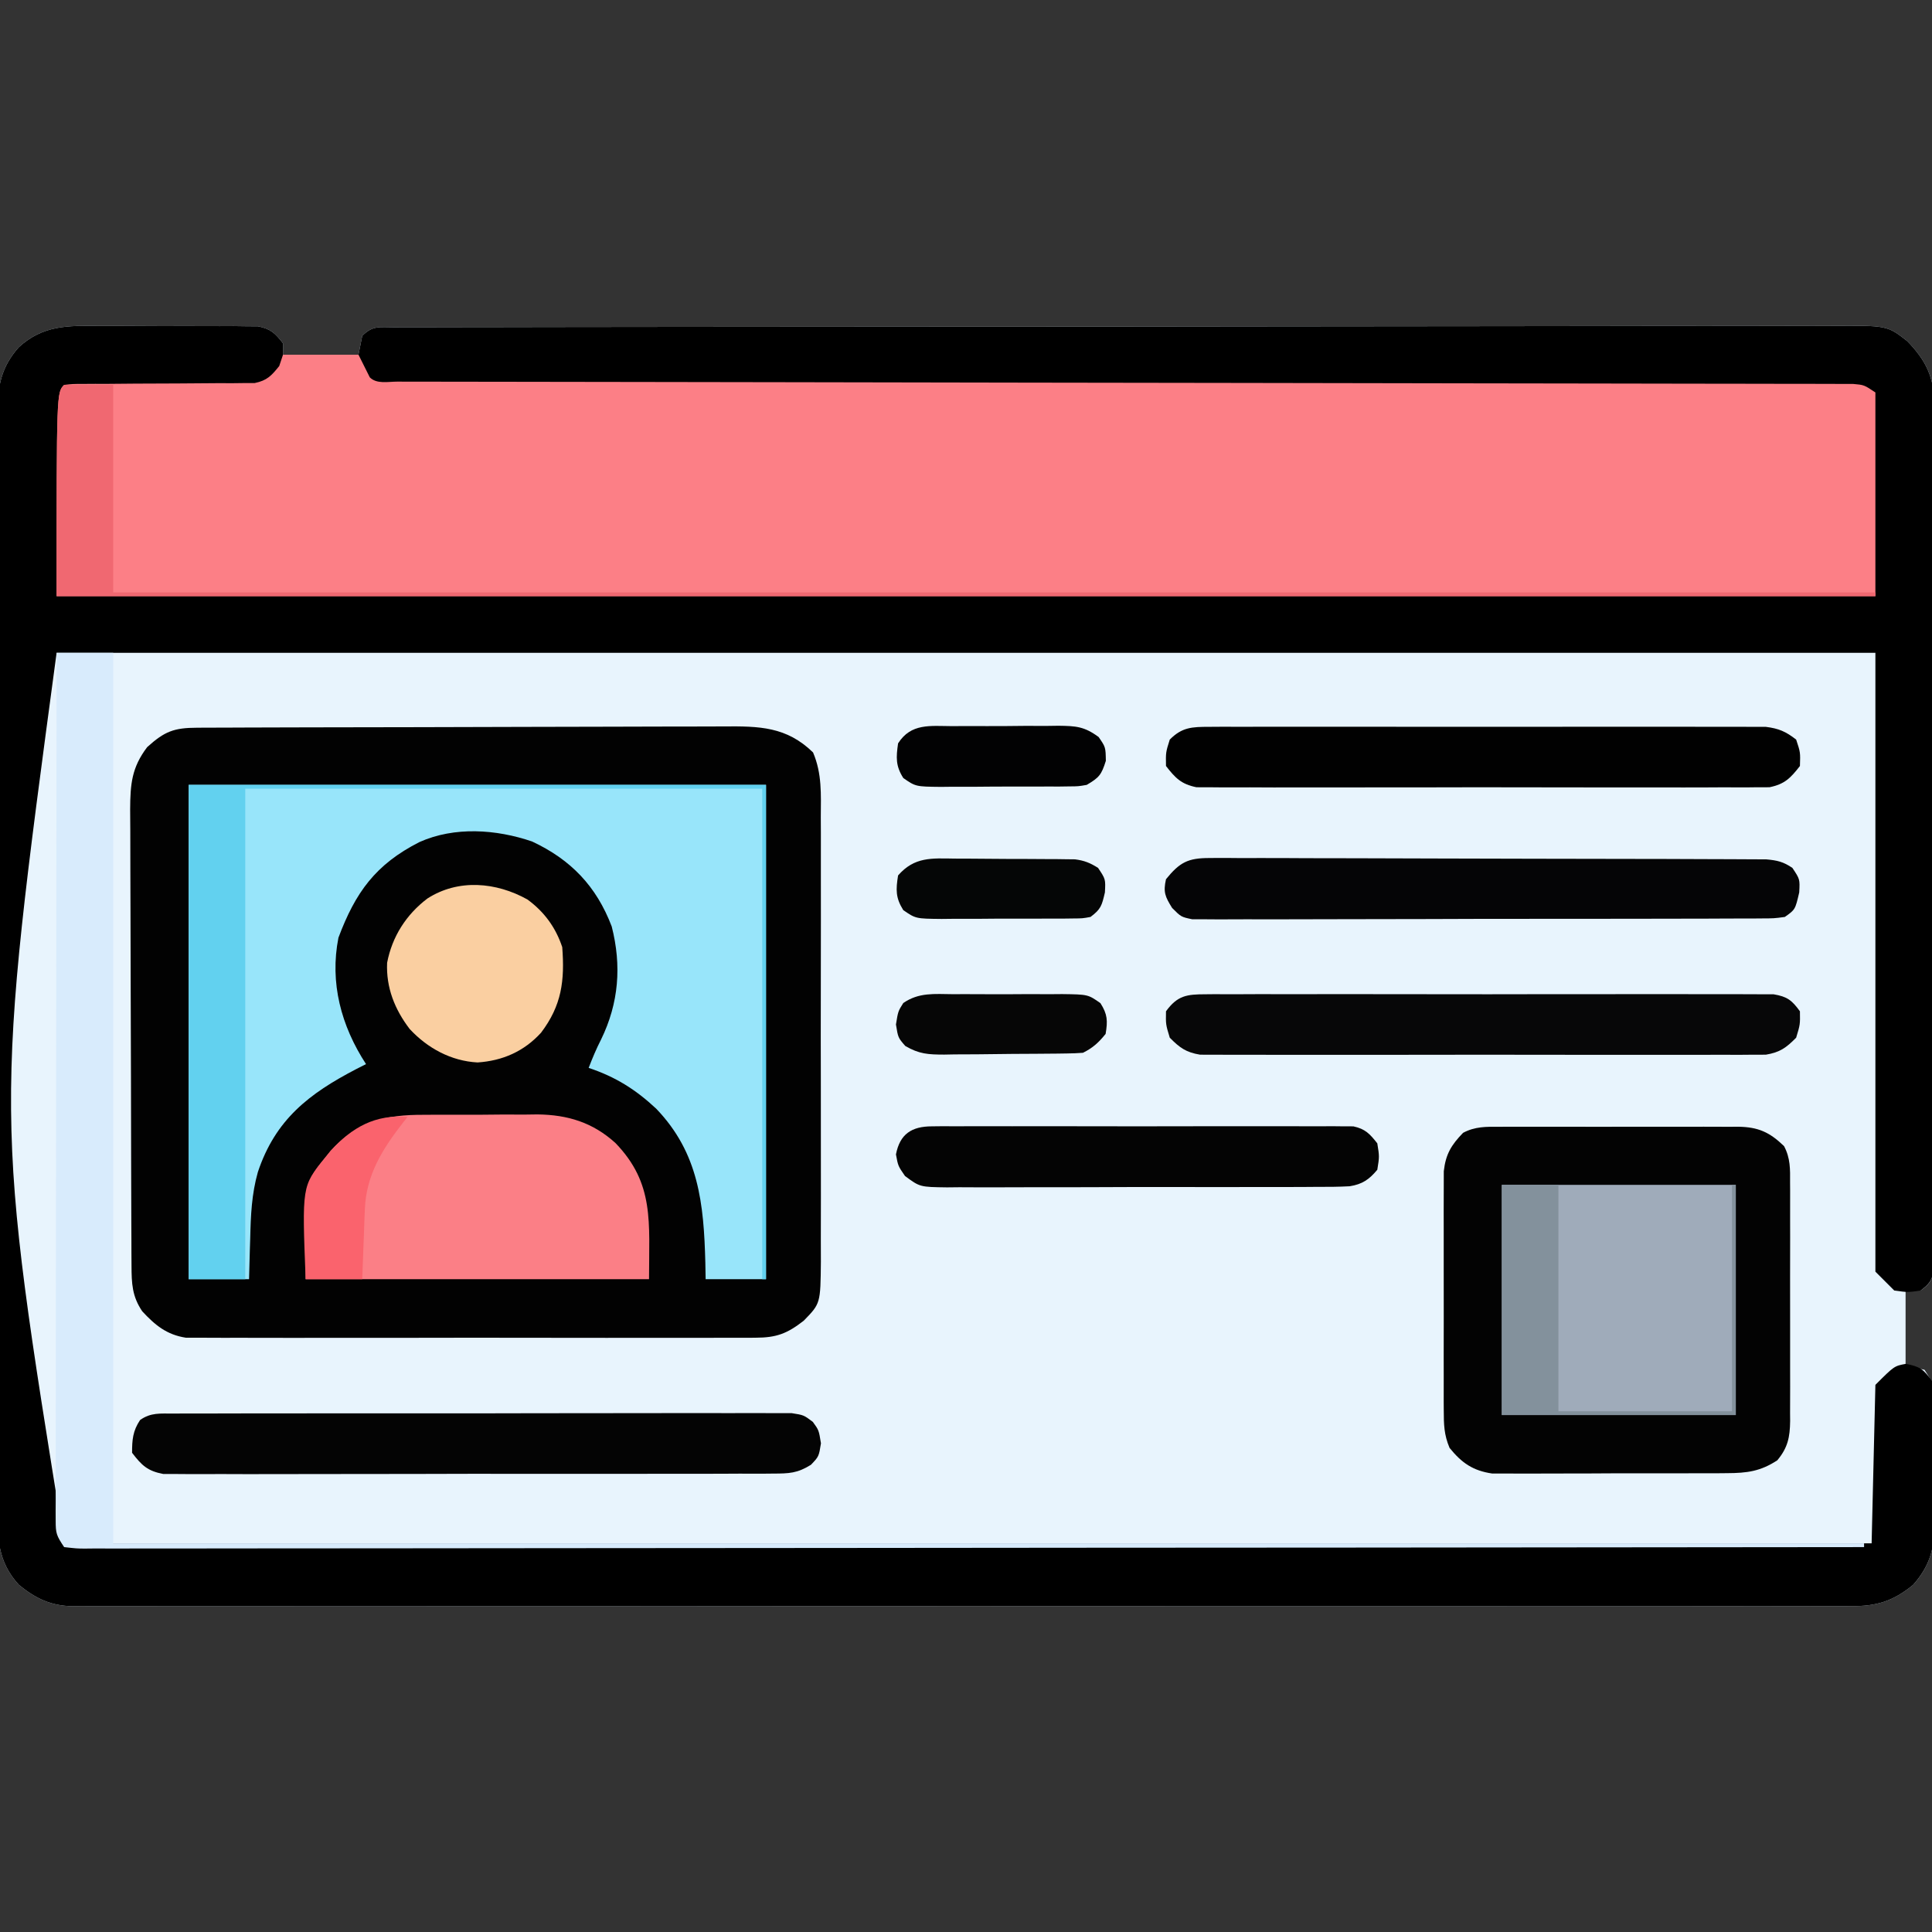 <?xml version="1.0" encoding="UTF-8"?>
<svg version="1.1" xmlns="http://www.w3.org/2000/svg" width="512" height="512">
<rect width="100%" height="100%" fill="#333333" stroke="none"/>
<path d="M0 0 C1.267 -0.002 2.533 -0.005 3.838 -0.007 C6.505 -0.006 9.169 0.004 11.836 0.032 C15.248 0.066 18.659 0.06 22.071 0.041 C25.339 0.028 28.607 0.046 31.875 0.062 C33.098 0.058 34.321 0.053 35.581 0.047 C36.716 0.063 37.851 0.079 39.021 0.095 C40.517 0.105 40.517 0.105 42.043 0.114 C45.397 0.771 46.617 1.941 48.672 4.629 C48.672 5.619 48.672 6.609 48.672 7.629 C55.272 7.629 61.872 7.629 68.672 7.629 C69.002 5.979 69.332 4.329 69.672 2.629 C72.479 -0.178 74.223 0.375 78.158 0.369 C79.174 0.363 79.174 0.363 80.21 0.357 C82.5 0.347 84.791 0.351 87.082 0.355 C88.732 0.35 90.382 0.345 92.032 0.339 C96.584 0.325 101.136 0.323 105.688 0.323 C110.591 0.322 115.494 0.309 120.397 0.297 C131.126 0.274 141.855 0.267 152.585 0.261 C159.282 0.258 165.978 0.252 172.675 0.244 C191.208 0.225 209.741 0.208 228.273 0.206 C229.46 0.205 230.647 0.205 231.87 0.205 C234.276 0.205 236.683 0.204 239.089 0.204 C240.284 0.204 241.478 0.204 242.709 0.203 C244.503 0.203 244.503 0.203 246.333 0.203 C265.711 0.199 285.089 0.172 304.467 0.135 C324.351 0.097 344.234 0.077 364.118 0.077 C375.287 0.077 386.455 0.068 397.624 0.039 C407.135 0.015 416.646 0.007 426.157 0.022 C431.011 0.03 435.864 0.029 440.718 0.006 C445.162 -0.015 449.605 -0.012 454.049 0.009 C455.656 0.012 457.263 0.007 458.87 -0.007 C473.797 -0.131 473.797 -0.131 479.13 4.045 C484.143 9.194 486.231 13.693 486.331 20.903 C486.319 21.808 486.306 22.712 486.293 23.644 C486.3 24.625 486.306 25.605 486.313 26.616 C486.328 29.887 486.308 33.158 486.287 36.429 C486.291 38.78 486.296 41.131 486.304 43.482 C486.318 49.855 486.301 56.229 486.278 62.602 C486.26 68.594 486.263 74.586 486.265 80.578 C486.269 92.445 486.248 104.312 486.214 116.179 C486.181 127.696 486.167 139.213 486.173 150.73 C486.18 163.278 486.177 175.825 486.157 188.373 C486.156 189.036 486.155 189.699 486.154 190.382 C486.153 191.043 486.152 191.704 486.151 192.384 C486.143 197.688 486.14 202.991 486.142 208.294 C486.143 214.532 486.129 220.769 486.103 227.006 C486.095 229.299 486.093 231.593 486.097 233.886 C486.1 237.007 486.086 240.128 486.066 243.249 C486.072 244.164 486.077 245.08 486.082 246.024 C486.073 246.857 486.064 247.691 486.055 248.55 C486.053 249.27 486.052 249.991 486.05 250.733 C485.549 253.246 484.738 254.139 482.672 255.629 C481.352 255.629 480.032 255.629 478.672 255.629 C478.672 262.229 478.672 268.829 478.672 275.629 C480.322 275.959 481.972 276.289 483.672 276.629 C485.753 279.751 485.93 280.507 485.978 284.065 C485.994 284.96 486.01 285.855 486.027 286.777 C486.032 287.743 486.037 288.708 486.043 289.703 C486.052 290.701 486.061 291.699 486.07 292.727 C486.085 294.841 486.094 296.955 486.097 299.069 C486.109 302.287 486.158 305.503 486.209 308.721 C486.218 310.777 486.226 312.834 486.23 314.891 C486.25 315.846 486.27 316.802 486.29 317.786 C486.246 324.338 485.038 328.676 480.672 333.629 C475.378 337.974 470.872 339.363 464.12 339.258 C462.879 339.269 462.879 339.269 461.613 339.28 C458.846 339.298 456.08 339.281 453.313 339.264 C451.307 339.27 449.302 339.278 447.296 339.287 C441.788 339.308 436.281 339.298 430.773 339.283 C424.831 339.271 418.89 339.289 412.948 339.302 C401.983 339.323 391.018 339.322 380.053 339.308 C369.924 339.295 359.794 339.292 349.664 339.298 C348.992 339.298 348.32 339.299 347.627 339.299 C344.899 339.301 342.171 339.302 339.443 339.304 C313.854 339.319 288.264 339.305 262.675 339.278 C239.942 339.255 217.21 339.257 194.478 339.281 C168.935 339.308 143.392 339.318 117.849 339.303 C115.126 339.301 112.403 339.3 109.68 339.298 C109.009 339.298 108.339 339.297 107.648 339.297 C97.525 339.291 87.402 339.298 77.278 339.31 C65.767 339.325 54.256 339.321 42.745 339.294 C36.871 339.281 30.997 339.276 25.122 339.292 C19.746 339.307 14.37 339.299 8.994 339.272 C7.048 339.267 5.102 339.27 3.156 339.282 C0.511 339.297 -2.132 339.281 -4.776 339.258 C-5.532 339.27 -6.289 339.282 -7.068 339.294 C-12.852 339.192 -16.852 337.272 -21.328 333.629 C-27.039 327.364 -27.04 321.065 -26.963 312.876 C-26.971 311.601 -26.979 310.325 -26.987 309.012 C-27.007 305.488 -26.997 301.964 -26.982 298.44 C-26.97 294.634 -26.988 290.827 -27.002 287.021 C-27.024 279.57 -27.019 272.12 -27.005 264.669 C-26.993 258.613 -26.992 252.557 -26.997 246.501 C-26.998 245.638 -26.999 244.776 -27 243.887 C-27.001 242.135 -27.003 240.382 -27.004 238.63 C-27.019 222.206 -27.002 205.781 -26.975 189.357 C-26.953 175.269 -26.957 161.181 -26.98 147.094 C-27.007 130.727 -27.017 114.361 -27.002 97.995 C-27 96.249 -26.999 94.503 -26.997 92.757 C-26.996 91.898 -26.996 91.039 -26.995 90.154 C-26.991 84.107 -26.998 78.059 -27.01 72.011 C-27.024 64.639 -27.02 57.268 -26.993 49.896 C-26.98 46.136 -26.975 42.376 -26.991 38.616 C-27.009 34.538 -26.988 30.46 -26.963 26.382 C-26.974 25.197 -26.985 24.011 -26.997 22.79 C-26.914 15.832 -26.034 10.933 -21.328 5.629 C-14.923 -0.21 -8.369 -0.091 0 0 Z " fill="#E8F4FD" transform="translate(26.328,86.371)"/>
<path d="M0 0 C1.267 -0.002 2.533 -0.005 3.838 -0.007 C6.505 -0.006 9.169 0.004 11.836 0.032 C15.248 0.066 18.659 0.06 22.071 0.041 C25.339 0.028 28.607 0.046 31.875 0.062 C33.098 0.058 34.321 0.053 35.581 0.047 C36.716 0.063 37.851 0.079 39.021 0.095 C40.517 0.105 40.517 0.105 42.043 0.114 C45.397 0.771 46.617 1.941 48.672 4.629 C48.672 5.619 48.672 6.609 48.672 7.629 C55.272 7.629 61.872 7.629 68.672 7.629 C69.002 5.979 69.332 4.329 69.672 2.629 C72.479 -0.178 74.223 0.375 78.158 0.369 C79.174 0.363 79.174 0.363 80.21 0.357 C82.5 0.347 84.791 0.351 87.082 0.355 C88.732 0.35 90.382 0.345 92.032 0.339 C96.584 0.325 101.136 0.323 105.688 0.323 C110.591 0.322 115.494 0.309 120.397 0.297 C131.126 0.274 141.855 0.267 152.585 0.261 C159.282 0.258 165.978 0.252 172.675 0.244 C191.208 0.225 209.741 0.208 228.273 0.206 C229.46 0.205 230.647 0.205 231.87 0.205 C234.276 0.205 236.683 0.204 239.089 0.204 C240.284 0.204 241.478 0.204 242.709 0.203 C244.503 0.203 244.503 0.203 246.333 0.203 C265.711 0.199 285.089 0.172 304.467 0.135 C324.351 0.097 344.234 0.077 364.118 0.077 C375.287 0.077 386.455 0.068 397.624 0.039 C407.135 0.015 416.646 0.007 426.157 0.022 C431.011 0.03 435.864 0.029 440.718 0.006 C445.162 -0.015 449.605 -0.012 454.049 0.009 C455.656 0.012 457.263 0.007 458.87 -0.007 C473.797 -0.131 473.797 -0.131 479.13 4.045 C484.143 9.194 486.231 13.693 486.331 20.903 C486.319 21.808 486.306 22.712 486.293 23.644 C486.3 24.625 486.306 25.605 486.313 26.616 C486.328 29.887 486.308 33.158 486.287 36.429 C486.291 38.78 486.296 41.131 486.304 43.482 C486.318 49.855 486.301 56.229 486.278 62.602 C486.26 68.594 486.263 74.586 486.265 80.578 C486.269 92.445 486.248 104.312 486.214 116.179 C486.181 127.696 486.167 139.213 486.173 150.73 C486.18 163.278 486.177 175.825 486.157 188.373 C486.156 189.036 486.155 189.699 486.154 190.382 C486.153 191.043 486.152 191.704 486.151 192.384 C486.143 197.688 486.14 202.991 486.142 208.294 C486.143 214.532 486.129 220.769 486.103 227.006 C486.095 229.299 486.093 231.593 486.097 233.886 C486.1 237.007 486.086 240.128 486.066 243.249 C486.072 244.164 486.077 245.08 486.082 246.024 C486.073 246.857 486.064 247.691 486.055 248.55 C486.053 249.27 486.052 249.991 486.05 250.733 C485.553 253.227 484.683 254.108 482.672 255.629 C479.297 256.129 479.297 256.129 475.672 255.629 C474.022 253.979 472.372 252.329 470.672 250.629 C470.672 196.509 470.672 142.389 470.672 86.629 C311.612 86.629 152.552 86.629 -11.328 86.629 C-27.751 208.781 -27.751 208.781 -9.328 322.629 C148.742 322.629 306.812 322.629 469.672 322.629 C470.002 308.769 470.332 294.909 470.672 280.629 C475.672 275.629 475.672 275.629 478.734 275.066 C482.515 275.79 483.433 276.485 485.672 279.629 C486.289 283.015 486.256 286.367 486.238 289.801 C486.244 290.797 486.251 291.794 486.257 292.82 C486.264 294.928 486.261 297.036 486.248 299.145 C486.234 302.354 486.268 305.56 486.307 308.77 C486.308 310.822 486.306 312.874 486.301 314.926 C486.314 315.878 486.327 316.83 486.341 317.812 C486.251 324.338 485.016 328.691 480.672 333.629 C475.38 337.974 470.871 339.363 464.12 339.258 C462.879 339.269 462.879 339.269 461.613 339.28 C458.846 339.298 456.08 339.281 453.313 339.264 C451.307 339.27 449.302 339.278 447.296 339.287 C441.788 339.308 436.281 339.298 430.773 339.283 C424.831 339.271 418.89 339.289 412.948 339.302 C401.983 339.323 391.018 339.322 380.053 339.308 C369.924 339.295 359.794 339.292 349.664 339.298 C348.992 339.298 348.32 339.299 347.627 339.299 C344.899 339.301 342.171 339.302 339.443 339.304 C313.854 339.319 288.264 339.305 262.675 339.278 C239.942 339.255 217.21 339.257 194.478 339.281 C168.935 339.308 143.392 339.318 117.849 339.303 C115.126 339.301 112.403 339.3 109.68 339.298 C109.009 339.298 108.339 339.297 107.648 339.297 C97.525 339.291 87.402 339.298 77.278 339.31 C65.767 339.325 54.256 339.321 42.745 339.294 C36.871 339.281 30.997 339.276 25.122 339.292 C19.746 339.307 14.37 339.299 8.994 339.272 C7.048 339.267 5.102 339.27 3.156 339.282 C0.511 339.297 -2.132 339.281 -4.776 339.258 C-5.532 339.27 -6.289 339.282 -7.068 339.294 C-12.852 339.192 -16.852 337.272 -21.328 333.629 C-27.039 327.364 -27.04 321.065 -26.963 312.876 C-26.971 311.601 -26.979 310.325 -26.987 309.012 C-27.007 305.488 -26.997 301.964 -26.982 298.44 C-26.97 294.634 -26.988 290.827 -27.002 287.021 C-27.024 279.57 -27.019 272.12 -27.005 264.669 C-26.993 258.613 -26.992 252.557 -26.997 246.501 C-26.998 245.638 -26.999 244.776 -27 243.887 C-27.001 242.135 -27.003 240.382 -27.004 238.63 C-27.019 222.206 -27.002 205.781 -26.975 189.357 C-26.953 175.269 -26.957 161.181 -26.98 147.094 C-27.007 130.727 -27.017 114.361 -27.002 97.995 C-27 96.249 -26.999 94.503 -26.997 92.757 C-26.996 91.898 -26.996 91.039 -26.995 90.154 C-26.991 84.107 -26.998 78.059 -27.01 72.011 C-27.024 64.639 -27.02 57.268 -26.993 49.896 C-26.98 46.136 -26.975 42.376 -26.991 38.616 C-27.009 34.538 -26.988 30.46 -26.963 26.382 C-26.974 25.197 -26.985 24.011 -26.997 22.79 C-26.914 15.832 -26.034 10.933 -21.328 5.629 C-14.923 -0.21 -8.369 -0.091 0 0 Z " fill="#000000" transform="translate(26.328,86.371)"/>
<path d="M0 0 C0.645 -0.004 1.291 -0.007 1.956 -0.011 C4.128 -0.022 6.3 -0.026 8.473 -0.03 C10.027 -0.036 11.58 -0.043 13.134 -0.05 C17.364 -0.067 21.593 -0.078 25.823 -0.086 C28.466 -0.091 31.109 -0.097 33.752 -0.103 C42.023 -0.123 50.294 -0.137 58.564 -0.145 C68.109 -0.155 77.653 -0.181 87.197 -0.222 C94.574 -0.252 101.952 -0.267 109.329 -0.27 C113.735 -0.272 118.141 -0.281 122.546 -0.306 C126.695 -0.33 130.843 -0.334 134.991 -0.324 C136.51 -0.323 138.029 -0.329 139.548 -0.343 C149.014 -0.424 156.215 -0.298 163.245 6.552 C165.641 12.175 165.333 17.626 165.295 23.676 C165.3 25.057 165.307 26.437 165.316 27.817 C165.334 31.555 165.327 35.292 165.314 39.03 C165.304 42.947 165.314 46.864 165.32 50.781 C165.327 57.358 165.318 63.935 165.299 70.512 C165.277 78.109 165.284 85.706 165.306 93.303 C165.324 99.833 165.327 106.363 165.316 112.893 C165.31 116.79 165.309 120.687 165.322 124.584 C165.334 128.248 165.326 131.911 165.303 135.576 C165.295 137.557 165.307 139.538 165.319 141.519 C165.214 152.593 165.214 152.593 160.777 157.147 C156.373 160.575 153.549 161.648 147.984 161.655 C147.325 161.661 146.667 161.668 145.989 161.674 C143.796 161.69 141.605 161.677 139.412 161.665 C137.834 161.67 136.257 161.677 134.68 161.686 C130.405 161.704 126.131 161.697 121.856 161.684 C117.378 161.674 112.901 161.684 108.423 161.69 C100.905 161.697 93.386 161.688 85.867 161.669 C77.18 161.647 68.492 161.654 59.805 161.676 C52.34 161.694 44.876 161.697 37.412 161.686 C32.956 161.68 28.5 161.679 24.045 161.692 C19.855 161.704 15.666 161.696 11.477 161.673 C9.941 161.667 8.405 161.669 6.869 161.678 C4.769 161.689 2.67 161.675 0.57 161.655 C-0.604 161.654 -1.777 161.652 -2.987 161.651 C-8.039 160.865 -11.124 158.335 -14.535 154.647 C-17.222 150.668 -17.35 147.289 -17.37 142.55 C-17.377 141.41 -17.384 140.271 -17.392 139.097 C-17.396 137.227 -17.396 137.227 -17.4 135.32 C-17.407 134.004 -17.413 132.688 -17.42 131.332 C-17.441 126.973 -17.451 122.613 -17.461 118.253 C-17.465 116.75 -17.469 115.247 -17.474 113.743 C-17.493 106.682 -17.507 99.621 -17.515 92.56 C-17.525 84.417 -17.551 76.274 -17.592 68.131 C-17.622 61.831 -17.637 55.532 -17.64 49.232 C-17.642 45.471 -17.651 41.712 -17.676 37.952 C-17.7 34.413 -17.704 30.875 -17.694 27.336 C-17.693 25.426 -17.712 23.515 -17.732 21.604 C-17.691 14.892 -17.32 10.564 -13.223 5.147 C-8.611 0.975 -6.156 0.023 0 0 Z " fill="#020202" transform="translate(52.223,192.853)"/>
<path d="M0 0 C6.6 0 13.2 0 20 0 C20.99 1.98 21.98 3.96 23 6 C24.841 7.841 27.818 7.13 30.284 7.133 C30.951 7.135 31.618 7.138 32.305 7.14 C34.569 7.146 36.832 7.145 39.096 7.145 C40.724 7.148 42.352 7.151 43.98 7.155 C48.475 7.165 52.971 7.169 57.467 7.171 C62.306 7.175 67.146 7.185 71.986 7.194 C80.38 7.209 88.773 7.22 97.166 7.23 C109.305 7.244 121.444 7.265 133.583 7.288 C153.28 7.326 172.976 7.361 192.673 7.393 C194.443 7.396 194.443 7.396 196.248 7.399 C212.997 7.425 229.745 7.449 246.493 7.472 C247.672 7.474 248.851 7.475 250.066 7.477 C251.833 7.479 251.833 7.479 253.636 7.482 C273.254 7.508 292.872 7.543 312.49 7.583 C324.603 7.608 336.716 7.627 348.828 7.637 C357.124 7.644 365.42 7.658 373.716 7.679 C378.508 7.69 383.3 7.698 388.093 7.698 C392.475 7.697 396.856 7.706 401.238 7.722 C402.828 7.726 404.419 7.727 406.009 7.724 C408.161 7.721 410.313 7.729 412.465 7.741 C414.262 7.744 414.262 7.744 416.096 7.746 C419 8 419 8 422 10 C422 27.82 422 45.64 422 64 C262.94 64 103.88 64 -60 64 C-60 10 -60 10 -58 8 C-55.774 7.748 -55.774 7.748 -52.971 7.745 C-51.923 7.738 -50.875 7.731 -49.795 7.724 C-48.091 7.725 -48.091 7.725 -46.352 7.727 C-43.961 7.706 -41.57 7.685 -39.18 7.664 C-35.398 7.641 -31.617 7.625 -27.836 7.619 C-24.195 7.61 -20.555 7.576 -16.914 7.539 C-15.782 7.544 -14.649 7.549 -13.483 7.554 C-12.428 7.541 -11.374 7.528 -10.288 7.514 C-8.898 7.51 -8.898 7.51 -7.48 7.506 C-4.231 6.843 -3.052 5.553 -1 3 C-0.67 2.01 -0.34 1.02 0 0 Z " fill="#FC7F86" transform="translate(75,94)"/>
<path d="M0 0 C50.49 0 100.98 0 153 0 C153 43.23 153 86.46 153 131 C147.72 131 142.44 131 137 131 C136.961 128.827 136.961 128.827 136.922 126.609 C136.518 110.989 135.197 97.572 123.895 85.809 C118.452 80.722 113.098 77.366 106 75 C106.992 72.423 108.029 69.944 109.289 67.484 C114 57.843 114.761 47.898 112.113 37.527 C108.061 26.879 101.305 19.815 91 15 C81.501 11.759 70.492 10.986 61.166 15.152 C49.524 21.071 44.194 28.482 39.688 40.5 C37.341 52.447 40.392 63.851 47 74 C45.714 74.654 45.714 74.654 44.402 75.32 C31.903 81.831 22.997 88.661 18.34 102.602 C16.689 108.415 16.446 114.111 16.312 120.125 C16.261 121.703 16.261 121.703 16.209 123.312 C16.127 125.875 16.062 128.437 16 131 C10.72 131 5.44 131 0 131 C0 87.77 0 44.54 0 0 Z " fill="#98E5FA" transform="translate(50,208)"/>
<path d="M0 0 C1.101 -0.008 1.101 -0.008 2.224 -0.016 C4.646 -0.029 7.067 -0.02 9.489 -0.01 C11.175 -0.012 12.861 -0.015 14.547 -0.019 C18.08 -0.023 21.613 -0.017 25.146 -0.003 C29.67 0.014 34.194 0.004 38.718 -0.014 C42.2 -0.025 45.682 -0.021 49.164 -0.013 C50.832 -0.011 52.5 -0.014 54.167 -0.021 C56.501 -0.028 58.834 -0.017 61.168 0 C62.198 -0.009 62.198 -0.009 63.248 -0.018 C68.606 0.052 71.627 1.435 75.437 5.116 C77.128 8.286 77.068 11.234 77.037 14.74 C77.042 15.473 77.047 16.207 77.053 16.963 C77.066 19.385 77.057 21.806 77.047 24.228 C77.049 25.914 77.052 27.601 77.056 29.287 C77.06 32.82 77.054 36.353 77.04 39.886 C77.023 44.41 77.033 48.933 77.051 53.457 C77.061 56.939 77.058 60.422 77.05 63.904 C77.048 65.571 77.051 67.239 77.058 68.907 C77.065 71.241 77.054 73.574 77.037 75.907 C77.043 76.594 77.049 77.28 77.055 77.987 C76.998 82.292 76.425 85.058 73.649 88.388 C69.19 91.305 65.63 91.77 60.362 91.792 C59.658 91.799 58.955 91.806 58.231 91.813 C55.922 91.831 53.614 91.827 51.305 91.822 C49.691 91.826 48.077 91.832 46.464 91.838 C43.088 91.847 39.712 91.844 36.337 91.834 C32.019 91.823 27.702 91.843 23.385 91.872 C20.054 91.891 16.724 91.89 13.394 91.885 C11.802 91.884 10.21 91.89 8.619 91.903 C6.391 91.918 4.164 91.907 1.936 91.89 C0.67 91.89 -0.595 91.89 -1.899 91.889 C-6.999 91.149 -9.991 89.075 -13.202 85.093 C-14.677 81.621 -14.733 78.879 -14.74 75.107 C-14.745 74.392 -14.75 73.678 -14.755 72.942 C-14.769 70.59 -14.76 68.24 -14.75 65.888 C-14.752 64.248 -14.755 62.608 -14.758 60.968 C-14.763 57.535 -14.756 54.102 -14.742 50.669 C-14.725 46.274 -14.735 41.88 -14.753 37.485 C-14.764 34.1 -14.761 30.715 -14.753 27.329 C-14.751 25.709 -14.753 24.089 -14.76 22.469 C-14.768 20.202 -14.756 17.936 -14.74 15.669 C-14.737 14.381 -14.735 13.093 -14.732 11.765 C-14.221 7.237 -12.747 4.833 -9.623 1.6 C-6.453 -0.091 -3.505 -0.031 0 0 Z " fill="#030303" transform="translate(397.351,298.612)"/>
<path d="M0 0 C4.95 0 9.9 0 15 0 C15 77.88 15 155.76 15 236 C168.12 236 321.24 236 479 236 C479 236.33 479 236.66 479 237 C433.553 237.051 388.105 237.099 342.658 237.127 C341.985 237.127 341.313 237.128 340.621 237.128 C326.014 237.137 311.408 237.146 296.801 237.153 C289.639 237.157 282.476 237.161 275.313 237.165 C274.244 237.165 274.244 237.165 273.154 237.166 C250.032 237.179 226.911 237.201 203.789 237.229 C180.038 237.257 156.286 237.276 132.535 237.282 C117.223 237.286 101.911 237.298 86.599 237.324 C76.574 237.34 66.549 237.344 56.524 237.341 C50.731 237.339 44.939 237.342 39.146 237.358 C33.852 237.372 28.557 237.373 23.262 237.363 C21.339 237.361 19.416 237.365 17.492 237.375 C14.893 237.387 12.295 237.38 9.696 237.369 C8.936 237.377 8.176 237.385 7.392 237.393 C5.307 237.373 5.307 237.373 2 237 C-0.03 233.955 -0.25 233.389 -0.246 229.976 C-0.25 229.155 -0.254 228.334 -0.258 227.488 C-0.249 226.136 -0.249 226.136 -0.241 224.756 C-0.242 223.798 -0.244 222.839 -0.246 221.852 C-0.249 218.628 -0.238 215.403 -0.227 212.179 C-0.226 209.873 -0.227 207.567 -0.228 205.261 C-0.229 198.989 -0.217 192.717 -0.203 186.444 C-0.19 179.894 -0.189 173.344 -0.187 166.793 C-0.182 155.795 -0.169 144.797 -0.151 133.798 C-0.133 122.469 -0.118 111.14 -0.11 99.811 C-0.109 99.113 -0.109 98.414 -0.108 97.695 C-0.106 94.193 -0.103 90.69 -0.101 87.188 C-0.08 58.125 -0.045 29.063 0 0 Z " fill="#D8EBFC" transform="translate(15,173)"/>
<path d="M0 0 C20.46 0 40.92 0 62 0 C62 20.13 62 40.26 62 61 C41.54 61 21.08 61 0 61 C0 40.87 0 20.74 0 0 Z " fill="#9FABBA" transform="translate(398,314)"/>
<path d="M0 0 C1.075 -0.006 2.15 -0.012 3.257 -0.019 C5.521 -0.026 7.785 -0.023 10.049 -0.01 C13.491 0.004 16.93 -0.03 20.371 -0.068 C22.581 -0.069 24.79 -0.067 27 -0.062 C28.525 -0.082 28.525 -0.082 30.082 -0.103 C38.1 0 44.733 2.018 50.755 7.498 C61.087 18.221 59.633 28.404 59.633 43.566 C29.603 43.566 -0.427 43.566 -31.367 43.566 C-31.367 17.715 -31.367 17.715 -26.367 11.566 C-25.836 10.908 -25.305 10.249 -24.758 9.57 C-17.624 1.701 -10.25 -0.05 0 0 Z " fill="#FB7F86" transform="translate(112.367,295.434)"/>
<path d="M0 0 C0.71 -0.005 1.421 -0.011 2.152 -0.016 C4.538 -0.031 6.924 -0.023 9.31 -0.016 C11.018 -0.022 12.727 -0.029 14.435 -0.037 C19.079 -0.055 23.724 -0.054 28.369 -0.048 C32.243 -0.045 36.117 -0.051 39.992 -0.057 C49.13 -0.071 58.269 -0.07 67.408 -0.058 C76.842 -0.047 86.277 -0.061 95.711 -0.088 C103.806 -0.11 111.9 -0.117 119.994 -0.111 C124.831 -0.107 129.668 -0.11 134.505 -0.127 C139.053 -0.142 143.601 -0.138 148.149 -0.12 C149.82 -0.116 151.49 -0.119 153.161 -0.13 C155.439 -0.143 157.716 -0.131 159.994 -0.114 C161.269 -0.113 162.545 -0.113 163.859 -0.113 C167.06 0.388 167.06 0.388 169.467 2.2 C171.06 4.388 171.06 4.388 171.623 7.888 C171.06 11.388 171.06 11.388 168.969 13.574 C165.366 15.821 163.193 15.893 158.963 15.902 C158.26 15.909 157.557 15.916 156.832 15.923 C154.482 15.942 152.133 15.931 149.783 15.921 C148.096 15.928 146.409 15.937 144.722 15.947 C140.143 15.97 135.565 15.967 130.986 15.958 C127.164 15.953 123.342 15.96 119.52 15.967 C110.504 15.984 101.488 15.981 92.472 15.964 C83.169 15.947 73.866 15.963 64.563 15.995 C56.576 16.022 48.589 16.029 40.601 16.021 C35.831 16.016 31.06 16.018 26.29 16.039 C21.805 16.057 17.321 16.051 12.836 16.026 C11.19 16.021 9.544 16.025 7.898 16.038 C5.65 16.053 3.405 16.039 1.158 16.016 C-0.099 16.015 -1.357 16.015 -2.652 16.014 C-6.852 15.214 -8.369 13.747 -10.94 10.388 C-10.94 6.939 -10.751 4.601 -8.811 1.701 C-5.938 -0.315 -3.478 0.007 0 0 Z " fill="#040404" transform="translate(45.94,374.612)"/>
<path d="M0 0 C1.319 -0.008 2.639 -0.017 3.998 -0.026 C5.458 -0.02 6.919 -0.014 8.379 -0.007 C9.918 -0.011 11.458 -0.017 12.997 -0.023 C17.177 -0.037 21.356 -0.032 25.536 -0.022 C29.91 -0.014 34.284 -0.021 38.658 -0.026 C46.004 -0.032 53.351 -0.024 60.697 -0.01 C69.189 0.006 77.681 0.001 86.173 -0.016 C93.464 -0.029 100.755 -0.031 108.046 -0.023 C112.401 -0.019 116.756 -0.018 121.11 -0.028 C125.205 -0.037 129.3 -0.031 133.395 -0.013 C134.897 -0.009 136.4 -0.01 137.902 -0.017 C139.954 -0.025 142.006 -0.015 144.058 0 C145.78 0.002 145.78 0.002 147.536 0.003 C150.985 0.429 152.862 1.25 155.592 3.381 C156.717 6.756 156.717 6.756 156.592 10.381 C154.085 13.593 152.563 15.182 148.523 16.01 C146.792 16.013 146.792 16.013 145.026 16.016 C144.057 16.028 144.057 16.028 143.069 16.04 C140.912 16.059 138.757 16.044 136.6 16.028 C135.051 16.035 133.502 16.044 131.952 16.054 C127.75 16.077 123.548 16.068 119.345 16.053 C114.946 16.04 110.547 16.052 106.147 16.06 C98.76 16.069 91.372 16.057 83.985 16.033 C75.445 16.006 66.906 16.014 58.367 16.042 C51.033 16.065 43.7 16.068 36.367 16.055 C31.987 16.047 27.608 16.046 23.229 16.062 C19.112 16.077 14.995 16.067 10.878 16.038 C9.367 16.031 7.857 16.033 6.346 16.044 C4.283 16.058 2.222 16.041 0.158 16.016 C-0.996 16.014 -2.15 16.012 -3.339 16.01 C-7.378 15.182 -8.903 13.596 -11.408 10.381 C-11.47 6.756 -11.47 6.756 -10.408 3.381 C-7.163 0.095 -4.505 0.004 0 0 Z " fill="#010101" transform="translate(320.408,192.619)"/>
<path d="M0 0 C0.643 -0.006 1.285 -0.011 1.947 -0.017 C4.093 -0.03 6.236 -0.007 8.382 0.015 C9.923 0.014 11.464 0.009 13.005 0.003 C17.185 -0.007 21.364 0.015 25.543 0.042 C29.918 0.066 34.292 0.063 38.666 0.063 C46.011 0.068 53.356 0.091 60.7 0.128 C69.193 0.169 77.686 0.187 86.179 0.19 C95.22 0.194 104.261 0.213 113.302 0.237 C115.908 0.244 118.514 0.247 121.119 0.25 C125.213 0.256 129.306 0.273 133.399 0.297 C134.902 0.304 136.405 0.309 137.908 0.309 C139.958 0.31 142.008 0.325 144.058 0.341 C145.205 0.345 146.353 0.35 147.535 0.355 C150.444 0.613 152.067 0.987 154.465 2.615 C156.465 5.615 156.465 5.615 156.278 9.115 C155.22 13.67 155.22 13.67 152.465 15.615 C149.609 15.998 149.609 15.998 146.057 16.009 C145.404 16.015 144.751 16.021 144.078 16.028 C141.885 16.044 139.693 16.039 137.501 16.035 C135.93 16.042 134.36 16.051 132.79 16.06 C128.521 16.083 124.253 16.085 119.984 16.084 C116.423 16.083 112.862 16.092 109.3 16.1 C100.9 16.12 92.5 16.122 84.099 16.116 C75.428 16.109 66.757 16.132 58.086 16.169 C50.646 16.2 43.205 16.211 35.765 16.207 C31.319 16.205 26.874 16.211 22.428 16.235 C18.247 16.257 14.068 16.256 9.887 16.235 C8.352 16.232 6.817 16.237 5.282 16.251 C3.187 16.269 1.095 16.257 -1 16.236 C-2.758 16.237 -2.758 16.237 -4.552 16.238 C-7.535 15.615 -7.535 15.615 -9.908 13.232 C-11.765 10.243 -12.307 9.048 -11.535 5.615 C-7.905 1.147 -5.725 -0.01 0 0 Z " fill="#050506" transform="translate(320.535,227.385)"/>
<path d="M0 0 C0.654 -0.006 1.308 -0.012 1.982 -0.019 C4.171 -0.035 6.36 -0.022 8.55 -0.01 C10.12 -0.015 11.691 -0.022 13.261 -0.031 C17.526 -0.049 21.79 -0.042 26.054 -0.029 C30.515 -0.019 34.976 -0.029 39.438 -0.035 C46.929 -0.042 54.421 -0.033 61.913 -0.014 C70.577 0.008 79.24 0.001 87.904 -0.021 C95.34 -0.039 102.777 -0.042 110.213 -0.031 C114.655 -0.025 119.097 -0.024 123.54 -0.037 C127.716 -0.049 131.892 -0.041 136.068 -0.018 C137.602 -0.012 139.135 -0.014 140.669 -0.023 C142.761 -0.034 144.851 -0.02 146.943 0 C148.114 0.002 149.285 0.003 150.492 0.005 C154.112 0.616 155.326 1.567 157.472 4.508 C157.534 8.008 157.534 8.008 156.472 11.508 C153.828 14.184 152.172 15.392 148.434 16.011 C146.725 16.014 146.725 16.014 144.982 16.016 C143.669 16.027 142.357 16.038 141.005 16.05 C139.558 16.042 138.11 16.034 136.663 16.026 C135.134 16.031 133.604 16.038 132.074 16.047 C127.926 16.065 123.777 16.058 119.628 16.045 C115.285 16.035 110.942 16.045 106.599 16.051 C99.305 16.058 92.012 16.048 84.719 16.029 C76.288 16.008 67.858 16.015 59.428 16.037 C52.188 16.055 44.948 16.057 37.708 16.047 C33.385 16.041 29.061 16.04 24.738 16.053 C20.673 16.065 16.609 16.057 12.544 16.034 C11.053 16.028 9.562 16.03 8.071 16.039 C6.035 16.05 3.998 16.033 1.962 16.016 C0.822 16.014 -0.317 16.013 -1.491 16.011 C-5.228 15.392 -6.885 14.184 -9.528 11.508 C-10.591 8.008 -10.591 8.008 -10.528 4.508 C-7.471 0.319 -5.04 0.006 0 0 Z " fill="#070708" transform="translate(319.528,263.492)"/>
<path d="M0 0 C50.49 0 100.98 0 153 0 C153 43.23 153 86.46 153 131 C152.67 131 152.34 131 152 131 C152 88.1 152 45.2 152 1 C106.79 1 61.58 1 15 1 C15 43.9 15 86.8 15 131 C10.05 131 5.1 131 0 131 C0 87.77 0 44.54 0 0 Z " fill="#62D1EF" transform="translate(50,208)"/>
<path d="M0 0 C1.001 -0.011 2.002 -0.023 3.033 -0.034 C4.671 -0.022 4.671 -0.022 6.343 -0.01 C7.497 -0.017 8.652 -0.024 9.842 -0.031 C13.665 -0.049 17.487 -0.037 21.309 -0.023 C23.962 -0.026 26.615 -0.03 29.268 -0.035 C34.829 -0.042 40.391 -0.033 45.953 -0.014 C52.381 0.008 58.808 0.001 65.236 -0.021 C70.757 -0.039 76.278 -0.042 81.8 -0.031 C85.096 -0.025 88.393 -0.026 91.689 -0.037 C95.364 -0.047 99.039 -0.032 102.714 -0.01 C103.806 -0.018 104.898 -0.026 106.023 -0.034 C107.525 -0.017 107.525 -0.017 109.056 0 C110.359 0.002 110.359 0.002 111.689 0.005 C114.848 0.684 116.051 2 118.028 4.508 C118.591 8.008 118.591 8.008 118.028 11.508 C115.861 14.091 114.075 15.341 110.714 15.878 C107.736 16.038 104.782 16.06 101.8 16.041 C100.099 16.054 100.099 16.054 98.364 16.067 C94.616 16.09 90.869 16.083 87.122 16.074 C84.518 16.08 81.914 16.086 79.31 16.093 C73.852 16.105 68.395 16.099 62.938 16.084 C56.634 16.067 50.331 16.083 44.027 16.116 C37.956 16.146 31.885 16.147 25.813 16.138 C23.233 16.137 20.652 16.144 18.072 16.159 C14.466 16.176 10.862 16.162 7.257 16.139 C6.189 16.151 5.12 16.162 4.02 16.174 C-3.198 16.082 -3.198 16.082 -7.138 13.16 C-8.972 10.508 -8.972 10.508 -9.534 7.445 C-8.493 2.007 -5.349 0.009 0 0 Z " fill="#040404" transform="translate(246.972,298.492)"/>
<path d="M0 0 C4.47 3.266 7.49 7.4 9.234 12.633 C9.91 21.52 9.103 28.087 3.609 35.32 C-0.896 40.26 -6.549 42.749 -13.203 43.195 C-20.204 42.828 -26.48 39.418 -31.203 34.32 C-35.147 29.159 -37.474 23.37 -37.176 16.773 C-35.844 9.823 -32.106 3.996 -26.504 -0.25 C-18.291 -5.528 -8.259 -4.603 0 0 Z " fill="#FACFA1" transform="translate(139.766,238.367)"/>
<path d="M0 0 C4.29 0 8.58 0 13 0 C13 18.15 13 36.3 13 55 C167.11 55 321.22 55 480 55 C480 55.33 480 55.66 480 56 C320.94 56 161.88 56 -2 56 C-2 2 -2 2 0 0 Z " fill="#F06871" transform="translate(17,102)"/>
<path d="M0 0 C4.95 0 9.9 0 15 0 C15 19.8 15 39.6 15 60 C30.18 60 45.36 60 61 60 C61 40.2 61 20.4 61 0 C61.33 0 61.66 0 62 0 C62 20.13 62 40.26 62 61 C41.54 61 21.08 61 0 61 C0 40.87 0 20.74 0 0 Z " fill="#83919C" transform="translate(398,314)"/>
<path d="M0 0 C1.003 -0.006 2.007 -0.012 3.041 -0.019 C5.162 -0.026 7.282 -0.023 9.403 -0.01 C12.645 0.004 15.885 -0.03 19.127 -0.068 C21.189 -0.069 23.251 -0.067 25.312 -0.062 C26.28 -0.076 27.248 -0.089 28.245 -0.103 C32.868 -0.039 35.053 0.074 38.869 2.879 C40.723 5.566 40.723 5.566 40.785 9.191 C39.606 12.938 39 13.627 35.723 15.566 C33.522 15.954 33.522 15.954 31.109 15.97 C29.748 15.989 29.748 15.989 28.359 16.009 C26.899 16.004 26.899 16.004 25.41 16 C24.404 16.005 23.398 16.01 22.362 16.016 C20.237 16.022 18.112 16.021 15.987 16.012 C12.734 16.004 9.483 16.033 6.23 16.064 C4.165 16.066 2.1 16.065 0.035 16.062 C-0.938 16.074 -1.911 16.085 -2.913 16.097 C-9.613 16.027 -9.613 16.027 -12.891 13.754 C-14.94 10.522 -14.812 8.308 -14.277 4.566 C-10.846 -0.828 -5.762 -0.029 0 0 Z " fill="#020203" transform="translate(252.277,192.434)"/>
<path d="M0 0 C1.028 -0.004 2.056 -0.008 3.115 -0.012 C5.287 -0.014 7.459 -0.007 9.631 0.01 C12.957 0.031 16.28 0.01 19.605 -0.016 C21.716 -0.013 23.827 -0.008 25.938 0 C26.932 -0.008 27.927 -0.016 28.952 -0.025 C35.81 0.069 35.81 0.069 39.096 2.377 C40.985 5.342 41.044 7.081 40.469 10.531 C38.602 12.834 37.112 14.209 34.469 15.531 C33.076 15.64 31.679 15.69 30.282 15.708 C28.985 15.728 28.985 15.728 27.662 15.747 C26.257 15.758 26.257 15.758 24.824 15.77 C23.862 15.778 22.9 15.786 21.909 15.794 C19.871 15.808 17.832 15.819 15.794 15.826 C12.679 15.844 9.566 15.888 6.451 15.932 C4.471 15.942 2.492 15.95 0.512 15.957 C-0.884 15.983 -0.884 15.983 -2.308 16.01 C-6.523 15.996 -8.921 15.888 -12.624 13.723 C-14.531 11.531 -14.531 11.531 -15.094 8.031 C-14.531 4.531 -14.531 4.531 -13.154 2.346 C-9.02 -0.514 -4.912 -0.04 0 0 Z " fill="#060606" transform="translate(252.531,263.469)"/>
<path d="M0 0 C0.96 0.001 1.92 0.002 2.909 0.003 C4.934 0.009 6.959 0.025 8.984 0.049 C12.083 0.086 15.18 0.09 18.279 0.09 C20.249 0.1 22.218 0.111 24.188 0.125 C25.114 0.127 26.04 0.129 26.994 0.132 C28.291 0.151 28.291 0.151 29.614 0.17 C30.75 0.182 30.75 0.182 31.91 0.194 C34.368 0.504 35.936 1.138 38.027 2.461 C40.027 5.461 40.027 5.461 39.84 8.961 C39.023 12.48 38.792 13.38 36.027 15.461 C33.909 15.849 33.909 15.849 31.436 15.865 C30.508 15.878 29.58 15.89 28.624 15.903 C27.124 15.899 27.124 15.899 25.594 15.895 C24.05 15.902 24.05 15.902 22.474 15.91 C20.296 15.917 18.118 15.915 15.94 15.907 C12.606 15.898 9.273 15.927 5.939 15.959 C3.824 15.961 1.709 15.96 -0.406 15.957 C-1.404 15.968 -2.402 15.979 -3.431 15.991 C-10.305 15.922 -10.305 15.922 -13.598 13.649 C-15.649 10.384 -15.578 8.227 -14.973 4.461 C-10.647 -0.494 -6.116 -0.095 0 0 Z " fill="#050606" transform="translate(252.973,227.539)"/>
<path d="M0 0 C-0.387 0.485 -0.773 0.969 -1.172 1.469 C-6.682 8.561 -10.978 15.394 -11.316 24.543 C-11.358 25.616 -11.4 26.689 -11.443 27.795 C-11.502 29.474 -11.502 29.474 -11.562 31.188 C-11.606 32.319 -11.649 33.45 -11.693 34.615 C-11.799 37.41 -11.9 40.205 -12 43 C-16.95 43 -21.9 43 -27 43 C-27.972 18.344 -27.972 18.344 -22 11 C-21.469 10.341 -20.938 9.683 -20.391 9.004 C-14.684 2.709 -8.545 -0.712 0 0 Z " fill="#FA636D" transform="translate(108,296)"/>
</svg>

